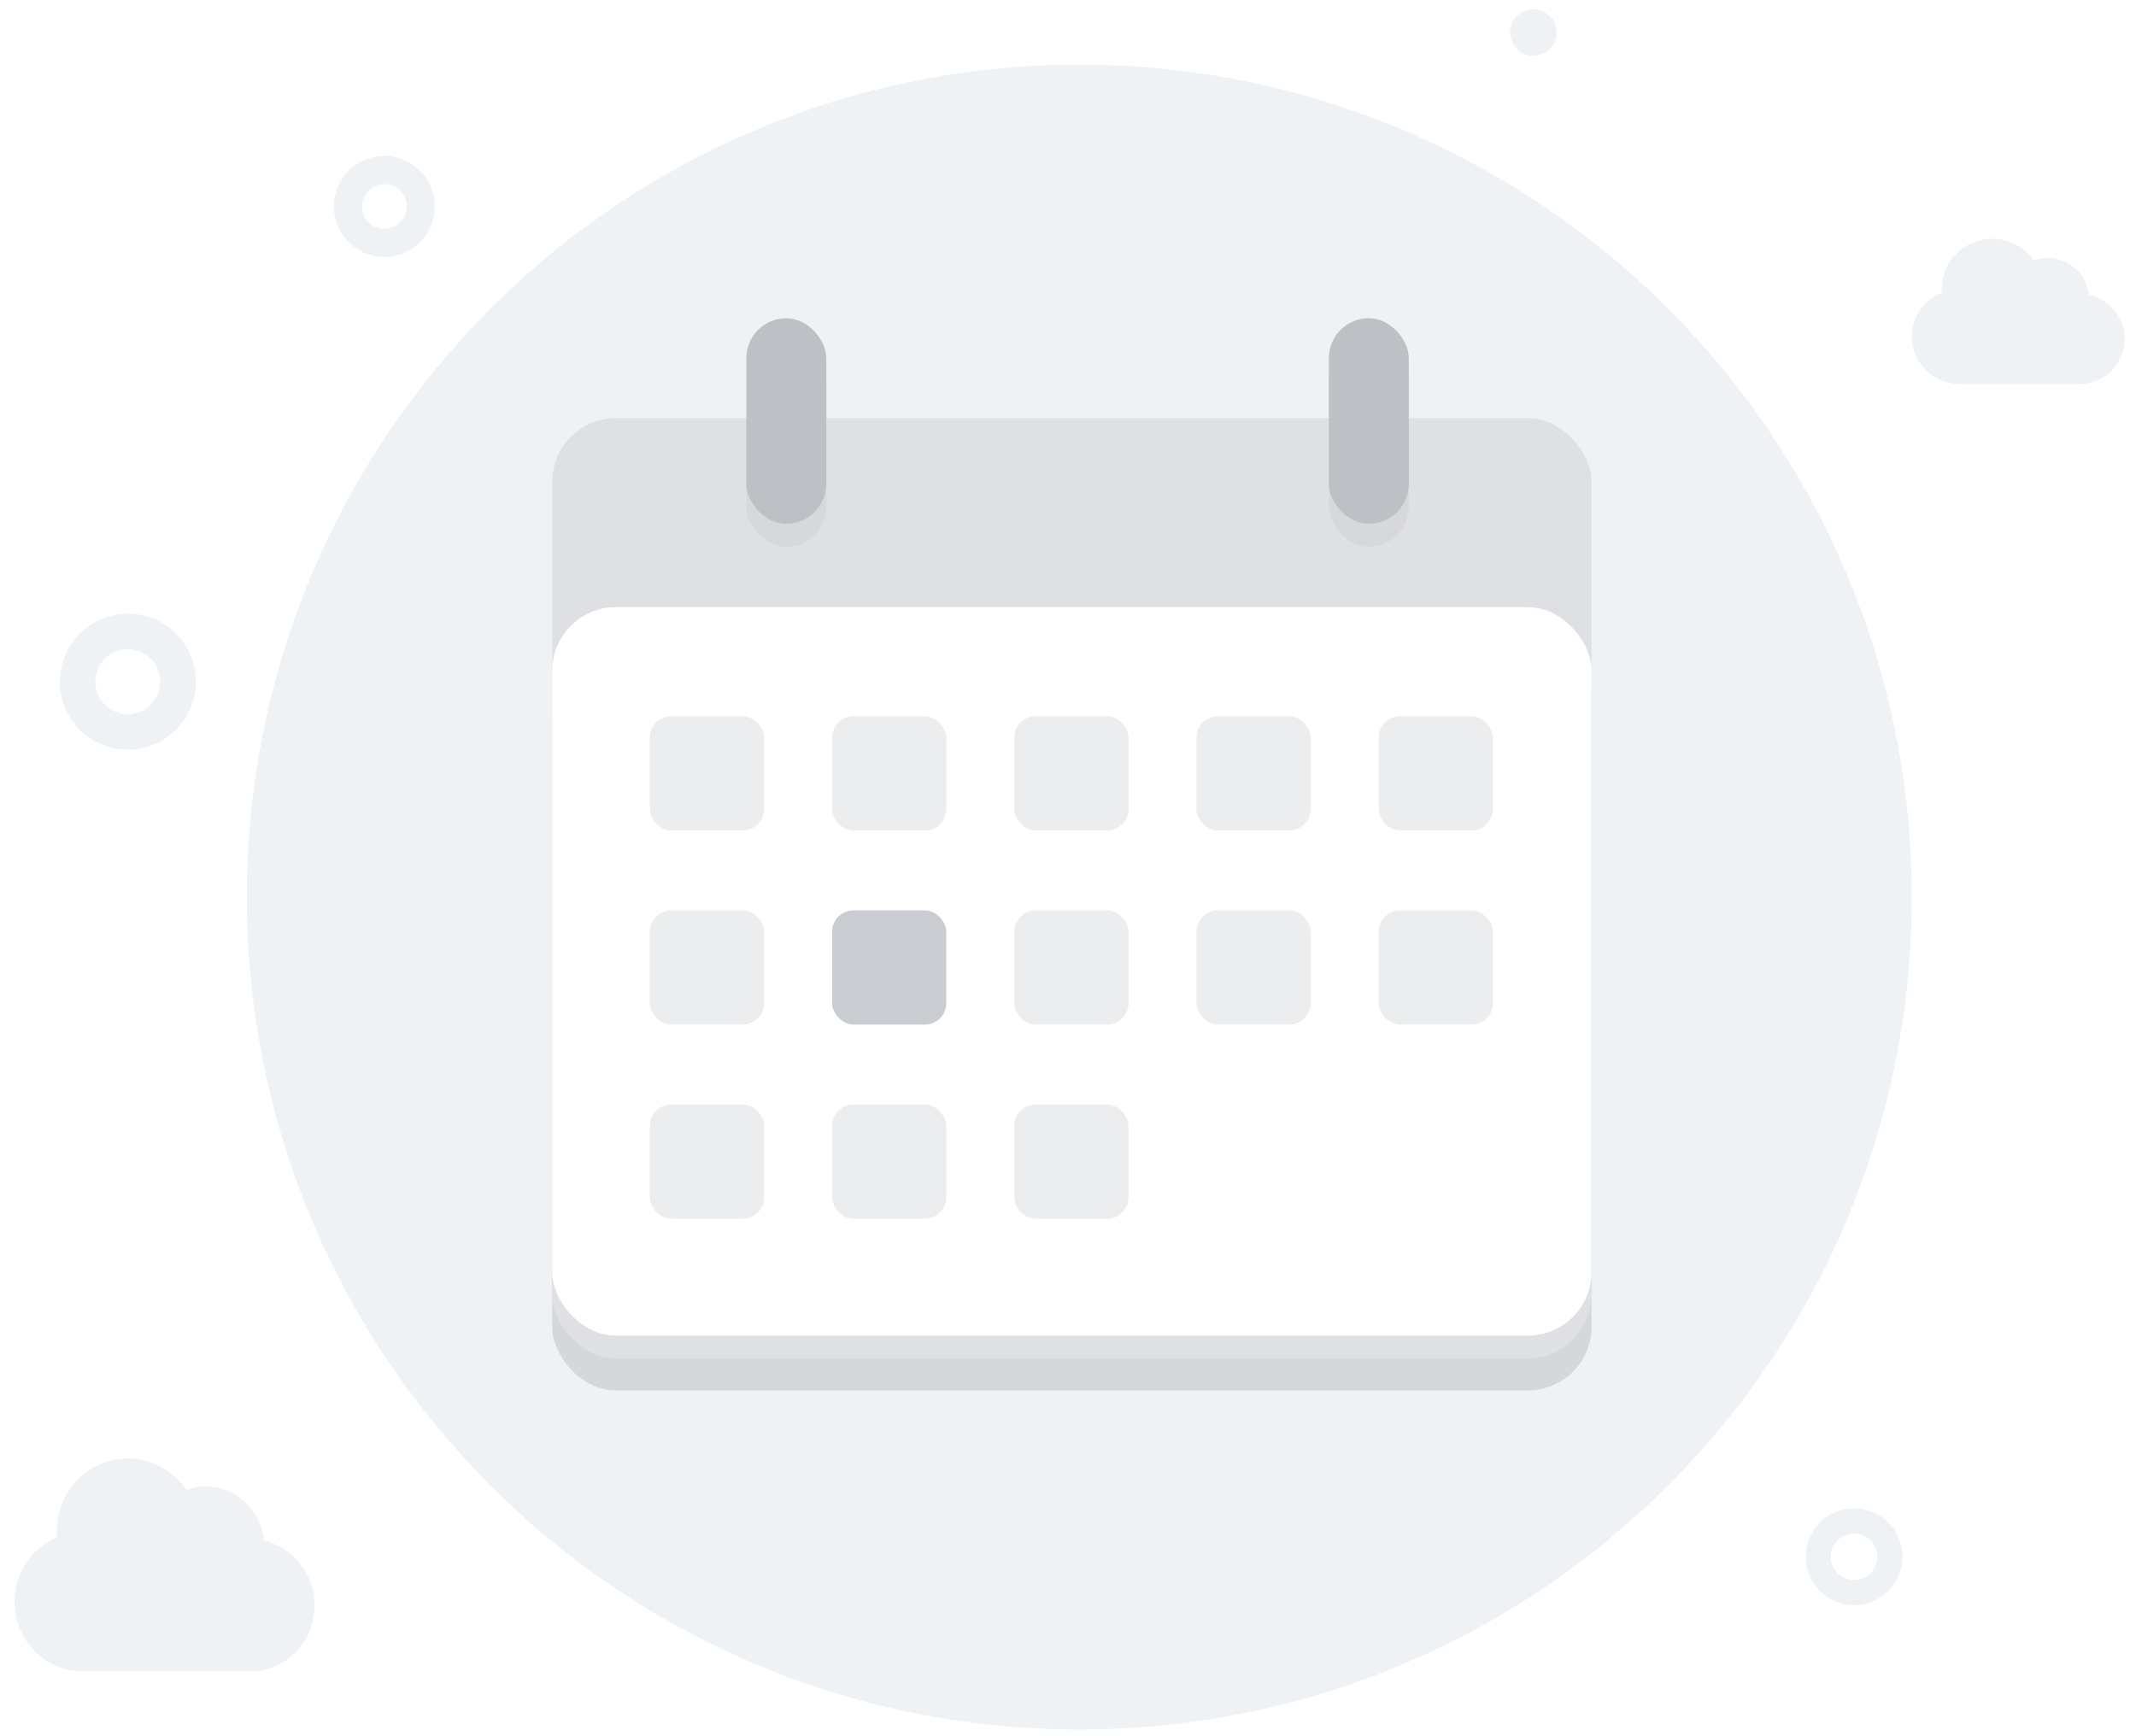 <svg width="139" height="113" viewBox="0 0 139 113" fill="none" xmlns="http://www.w3.org/2000/svg">
	<path fill-rule="evenodd" clip-rule="evenodd" d="M99.784 3.629C100.621 3.629 101.299 2.951 101.299 2.114C101.299 1.277 100.621 0.599 99.784 0.599C98.947 0.599 98.269 1.277 98.269 2.114C98.269 2.951 98.947 3.629 99.784 3.629ZM25.008 16.72C26.822 16.72 28.293 15.249 28.293 13.435C28.293 11.62 26.822 10.15 25.008 10.15C23.194 10.15 21.723 11.62 21.723 13.435C21.723 15.249 23.194 16.72 25.008 16.72ZM25.008 14.888C25.811 14.888 26.462 14.238 26.462 13.435C26.462 12.632 25.811 11.981 25.008 11.981C24.206 11.981 23.555 12.632 23.555 13.435C23.555 14.238 24.206 14.888 25.008 14.888ZM8.319 48.79C10.763 48.79 12.744 46.809 12.744 44.365C12.744 41.922 10.763 39.941 8.319 39.941C5.875 39.941 3.895 41.922 3.895 44.365C3.895 46.809 5.875 48.79 8.319 48.79ZM8.319 46.481C9.487 46.481 10.435 45.534 10.435 44.365C10.435 43.197 9.487 42.25 8.319 42.25C7.151 42.25 6.204 43.197 6.204 44.365C6.204 45.534 7.151 46.481 8.319 46.481ZM120.654 104.464C122.394 104.464 123.804 103.054 123.804 101.314C123.804 99.574 122.394 98.164 120.654 98.164C118.914 98.164 117.504 99.574 117.504 101.314C117.504 103.054 118.914 104.464 120.654 104.464ZM120.654 102.825C121.488 102.825 122.165 102.149 122.165 101.314C122.165 100.48 121.488 99.804 120.654 99.804C119.82 99.804 119.143 100.48 119.143 101.314C119.143 102.149 119.82 102.825 120.654 102.825ZM70.234 112.555C100.154 112.555 124.408 88.301 124.408 58.382C124.408 28.462 100.154 4.208 70.234 4.208C40.315 4.208 16.061 28.462 16.061 58.382C16.061 88.301 40.315 112.555 70.234 112.555ZM16.035 108.769H5.503C5.413 108.769 5.324 108.765 5.235 108.759C2.855 108.703 0.943 106.703 0.942 104.243C0.943 103.045 1.407 101.896 2.232 101.048C2.655 100.614 3.155 100.278 3.7 100.053C3.69 99.931 3.686 99.808 3.686 99.683C3.687 98.418 4.176 97.206 5.047 96.312C5.918 95.418 7.098 94.917 8.329 94.918C9.905 94.919 11.297 95.73 12.134 96.966C12.531 96.822 12.958 96.743 13.404 96.743C15.372 96.746 16.988 98.287 17.175 100.259C19.061 100.681 20.472 102.407 20.47 104.471C20.468 106.85 18.591 108.777 16.276 108.776C16.195 108.776 16.115 108.773 16.035 108.769ZM127.645 24.991H135.119C135.176 24.994 135.233 24.995 135.291 24.995C136.933 24.996 138.265 23.682 138.267 22.061C138.268 20.653 137.267 19.476 135.928 19.188C135.795 17.844 134.648 16.793 133.252 16.791C132.936 16.791 132.632 16.845 132.35 16.943C131.757 16.1 130.769 15.548 129.65 15.546C128.777 15.546 127.939 15.888 127.321 16.497C126.703 17.107 126.356 17.934 126.355 18.796C126.355 18.881 126.359 18.965 126.365 19.048C125.979 19.201 125.624 19.431 125.324 19.727C124.738 20.304 124.409 21.088 124.408 21.905C124.408 23.582 125.766 24.946 127.455 24.984C127.518 24.988 127.581 24.991 127.645 24.991Z" fill="#EEF2F4"/>
	<g filter="url(#filter0_d_315_40760)">
		<rect x="35.934" y="26.622" width="67.635" height="24.652" rx="4.142" fill="#DFE0E3"/>
	</g>
	<g filter="url(#filter1_d_315_40760)">
		<rect x="35.934" y="42.487" width="67.635" height="47.408" rx="4.142" fill="#D5D7DB"/>
	</g>
	<rect x="35.934" y="41.001" width="67.635" height="47.408" rx="4.142" fill="#DFE0E3"/>
	<rect x="35.934" y="39.514" width="67.635" height="47.408" rx="4.142" fill="white"/>
	<rect opacity="0.3" x="42.29" y="46.613" width="7.432" height="7.432" rx="1.392" fill="#BDC1C6"/>
	<rect opacity="0.3" x="42.29" y="59.248" width="7.432" height="7.432" rx="1.392" fill="#BDC1C6"/>
	<rect opacity="0.3" x="42.29" y="71.883" width="7.432" height="7.432" rx="1.392" fill="#BDC1C6"/>
	<rect opacity="0.3" x="54.148" y="46.613" width="7.432" height="7.432" rx="1.392" fill="#BDC1C6"/>
	<rect x="54.148" y="59.248" width="7.432" height="7.432" rx="1.392" fill="#C9CCD0"/>
	<rect opacity="0.3" x="54.148" y="71.883" width="7.432" height="7.432" rx="1.392" fill="#BDC1C6"/>
	<rect opacity="0.3" x="66.004" y="46.613" width="7.432" height="7.432" rx="1.392" fill="#BDC1C6"/>
	<rect opacity="0.3" x="66.004" y="59.248" width="7.432" height="7.432" rx="1.392" fill="#BDC1C6"/>
	<rect opacity="0.3" x="66.004" y="71.883" width="7.432" height="7.432" rx="1.392" fill="#BDC1C6"/>
	<rect opacity="0.3" x="77.861" y="46.613" width="7.432" height="7.432" rx="1.392" fill="#BDC1C6"/>
	<rect opacity="0.3" x="77.861" y="59.248" width="7.432" height="7.432" rx="1.392" fill="#BDC1C6"/>
	<rect opacity="0.3" x="89.718" y="46.613" width="7.432" height="7.432" rx="1.392" fill="#BDC1C6"/>
	<rect opacity="0.3" x="89.718" y="59.248" width="7.432" height="7.432" rx="1.392" fill="#BDC1C6"/>
	<rect opacity="0.25" x="48.569" y="22.197" width="5.203" height="13.378" rx="2.601" fill="#BDC1C6"/>
	<rect x="48.569" y="20.71" width="5.203" height="13.378" rx="2.601" fill="#BDC1C6"/>
	<rect opacity="0.25" x="86.475" y="22.197" width="5.203" height="13.378" rx="2.601" fill="#BDC1C6"/>
	<rect x="86.475" y="20.71" width="5.203" height="13.378" rx="2.601" fill="#BDC1C6"/>
	<defs>
		<filter id="filter0_d_315_40760" x="34.159" y="25.438" width="71.185" height="28.202" filterUnits="userSpaceOnUse" color-interpolation-filters="sRGB">
			<feFlood flood-opacity="0" result="BackgroundImageFix"/>
			<feColorMatrix in="SourceAlpha" type="matrix" values="0 0 0 0 0 0 0 0 0 0 0 0 0 0 0 0 0 0 127 0" result="hardAlpha"/>
			<feOffset dy="0.592"/>
			<feGaussianBlur stdDeviation="0.888"/>
			<feComposite in2="hardAlpha" operator="out"/>
			<feColorMatrix type="matrix" values="0 0 0 0 0 0 0 0 0 0.294 0 0 0 0 0.388 0 0 0 0.09 0"/>
			<feBlend mode="normal" in2="BackgroundImageFix" result="effect1_dropShadow_315_40760"/>
			<feBlend mode="normal" in="SourceGraphic" in2="effect1_dropShadow_315_40760" result="shape"/>
		</filter>
		<filter id="filter1_d_315_40760" x="34.159" y="41.303" width="71.185" height="50.958" filterUnits="userSpaceOnUse" color-interpolation-filters="sRGB">
			<feFlood flood-opacity="0" result="BackgroundImageFix"/>
			<feColorMatrix in="SourceAlpha" type="matrix" values="0 0 0 0 0 0 0 0 0 0 0 0 0 0 0 0 0 0 127 0" result="hardAlpha"/>
			<feOffset dy="0.592"/>
			<feGaussianBlur stdDeviation="0.888"/>
			<feComposite in2="hardAlpha" operator="out"/>
			<feColorMatrix type="matrix" values="0 0 0 0 0 0 0 0 0 0.294 0 0 0 0 0.388 0 0 0 0.09 0"/>
			<feBlend mode="normal" in2="BackgroundImageFix" result="effect1_dropShadow_315_40760"/>
			<feBlend mode="normal" in="SourceGraphic" in2="effect1_dropShadow_315_40760" result="shape"/>
		</filter>
	</defs>
</svg>
